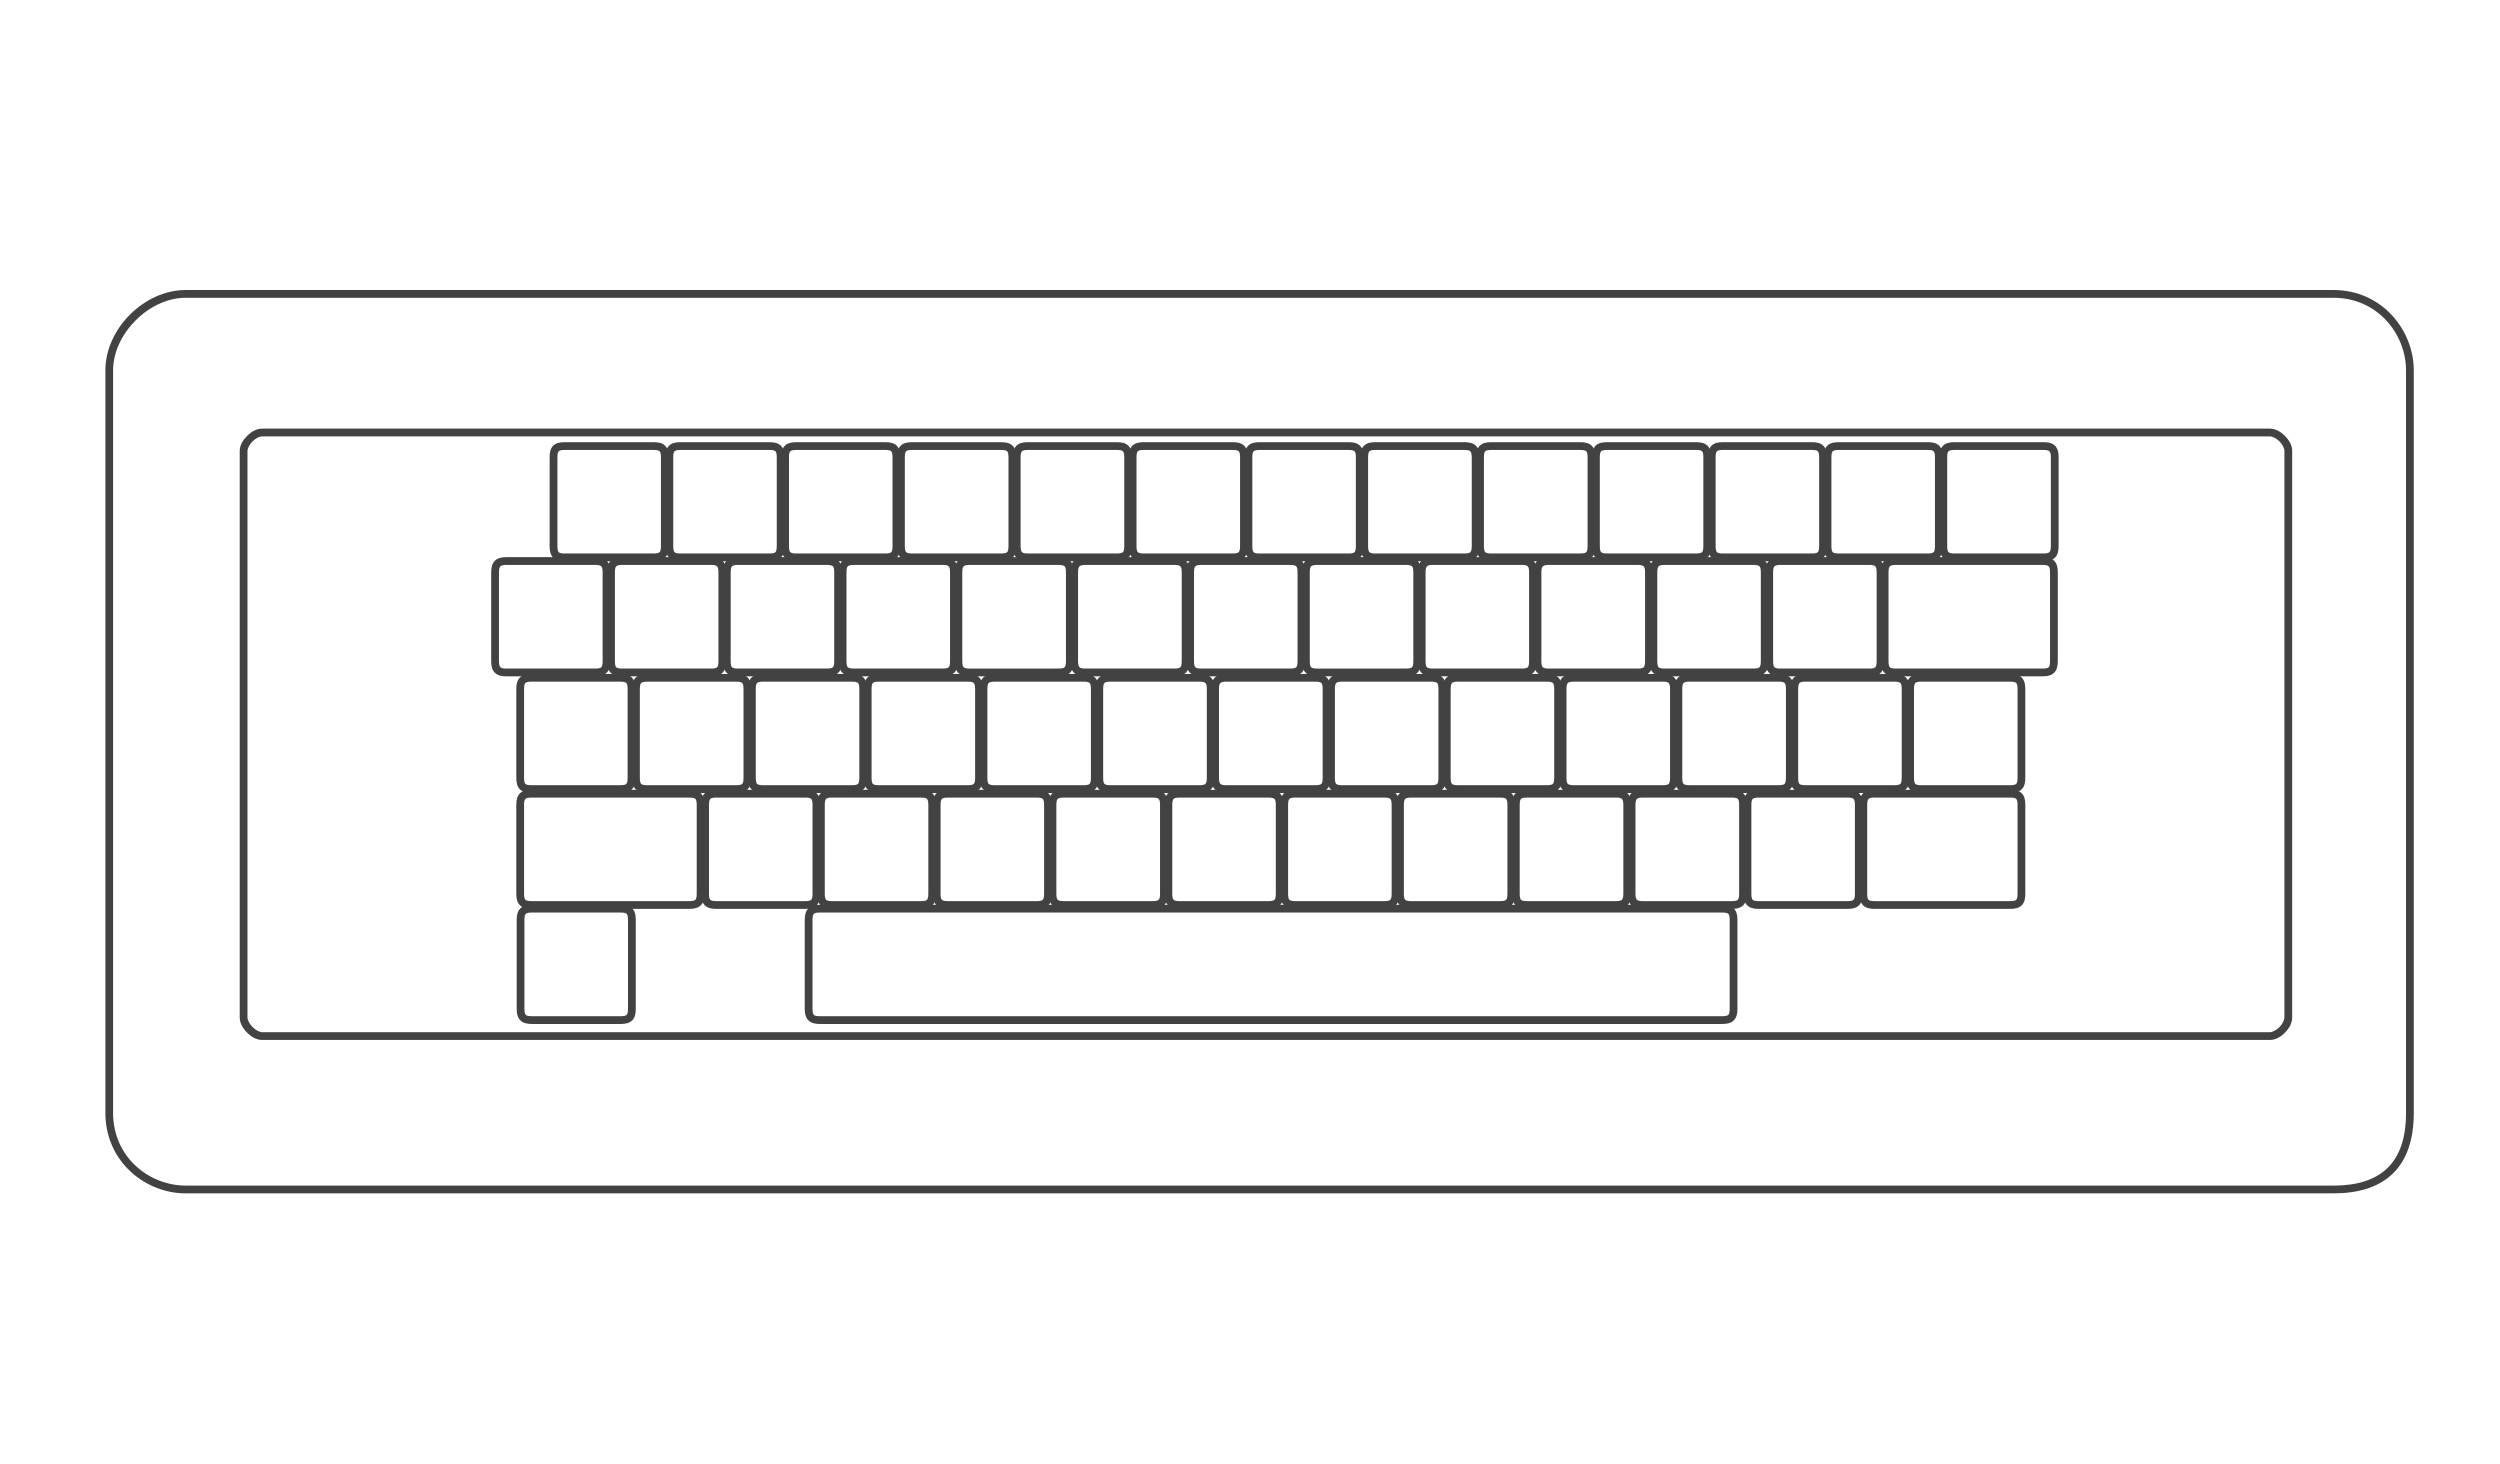 <?xml version="1.0" encoding="utf-8"?>
<!-- Generator: Adobe Illustrator 13.0.0, SVG Export Plug-In . SVG Version: 6.00 Build 14948)  -->
<!DOCTYPE svg>
<svg version="1.2" baseProfile="tiny"
	 id="Layer_3" xmlns:x="http://ns.adobe.com/Extensibility/1.0/" xmlns:i="http://ns.adobe.com/AdobeIllustrator/10.0/" xmlns:graph="http://ns.adobe.com/Graphs/1.0/" xmlns:rdf="http://www.w3.org/1999/02/22-rdf-syntax-ns#" xmlns:dc="http://purl.org/dc/elements/1.1/" xmlns:cc="http://creativecommons.org/ns#"
	 xmlns="http://www.w3.org/2000/svg" xmlns:xlink="http://www.w3.org/1999/xlink" xmlns:a="http://ns.adobe.com/AdobeSVGViewerExtensions/3.0/"
	 x="0px" y="0px" width="598.189px" height="350.26px" viewBox="0 0 598.189 350.26" xml:space="preserve">
<path id="path3" fill="#434242" d="M44.422,69.395c-9.927,0-19.207,9.291-19.207,19.207v177.707
	c0,11.615,9.539,19.236,19.207,19.235h513.928c5.957,0,10.788-1.469,14.13-4.671s5.077-8.073,5.077-14.564V88.601
	c0-9.591-7.604-19.208-19.208-19.208H44.42L44.422,69.395z M44.422,71.251h513.928c10.586,0,17.351,8.739,17.351,17.35v177.707
	c0,6.165-1.599,10.452-4.497,13.229s-7.195,4.149-12.854,4.149H44.422c-8.711-0.01-17.361-6.787-17.361-17.389V88.6
	c0-8.726,8.613-17.35,17.35-17.35L44.422,71.251z"/>
<path id="path5" fill="#434242" d="M62.729,102.556c-1.368,0-2.612,0.754-3.598,1.741c-0.986,0.985-1.77,2.229-1.77,3.598V243.47
	c0,1.368,0.785,2.641,1.77,3.627c0.986,0.985,2.229,1.74,3.598,1.74h480.396c1.368,0,2.611-0.755,3.597-1.74
	c0.986-0.986,1.741-2.259,1.741-3.627V107.895c0-1.369-0.755-2.612-1.741-3.598c-0.985-0.985-2.229-1.741-3.597-1.741H62.729z
	 M62.729,104.413h480.396c0.586,0,1.554,0.451,2.292,1.189c0.737,0.738,1.188,1.705,1.188,2.292V243.47
	c0,0.586-0.451,1.554-1.188,2.292c-0.738,0.738-1.706,1.219-2.292,1.219H62.729c-0.586,0-1.555-0.48-2.292-1.219
	c-0.741-0.742-1.222-1.708-1.222-2.293V107.894c0-0.586,0.481-1.555,1.218-2.292c0.738-0.738,1.706-1.189,2.292-1.189
	L62.729,104.413z"/>
<path id="path7" fill="#434242" d="M135.083,105.806c-1.088,0-2.053,0.167-2.728,0.841c-0.674,0.674-0.841,1.639-0.841,2.727v21.324
	c0,1.088,0.167,2.053,0.841,2.728c0.674,0.675,1.639,0.87,2.728,0.87h21.324c1.088,0,2.053-0.195,2.728-0.87s0.87-1.64,0.87-2.728
	v-21.324c0-1.089-0.196-2.053-0.87-2.727c-0.674-0.675-1.64-0.841-2.728-0.841H135.083z M135.083,107.662h21.324
	c0.867,0,1.258,0.155,1.422,0.319s0.319,0.526,0.319,1.393v21.324c0,0.867-0.154,1.258-0.319,1.422
	c-0.164,0.164-0.556,0.319-1.422,0.319h-21.324c-0.867,0-1.229-0.155-1.393-0.319c-0.158-0.164-0.315-0.555-0.315-1.423v-21.324
	c0-0.867,0.155-1.229,0.319-1.393c0.164-0.164,0.525-0.319,1.393-0.319L135.083,107.662z"/>
<path id="path9" fill="#434242" d="M162.796,105.806c-1.088,0-2.024,0.167-2.698,0.841c-0.674,0.674-0.87,1.638-0.87,2.727v21.324
	c0,1.088,0.196,2.053,0.87,2.728s1.61,0.87,2.698,0.87h21.353c1.088,0,2.024-0.195,2.698-0.87c0.675-0.675,0.871-1.64,0.871-2.728
	v-21.324c0-1.089-0.196-2.053-0.871-2.727c-0.674-0.675-1.61-0.841-2.698-0.841H162.796z M162.796,107.662h21.353
	c0.867,0,1.229,0.155,1.393,0.319c0.165,0.164,0.319,0.526,0.319,1.393v21.324c0,0.867-0.155,1.258-0.319,1.422
	c-0.164,0.164-0.526,0.319-1.393,0.319h-21.353c-0.866,0-1.229-0.155-1.393-0.319c-0.165-0.164-0.319-0.556-0.319-1.422v-21.324
	c0-0.867,0.155-1.229,0.319-1.393S161.929,107.662,162.796,107.662z"/>
<path id="path11" fill="#434242" d="M190.527,105.806c-1.088,0-2.053,0.167-2.727,0.841c-0.675,0.674-0.871,1.638-0.871,2.727
	v21.324c0,1.088,0.196,2.053,0.871,2.728c0.674,0.675,1.639,0.87,2.727,0.87h21.324c1.089,0,2.053-0.195,2.728-0.87
	c0.674-0.675,0.841-1.64,0.841-2.728v-21.324c0-1.088-0.167-2.053-0.841-2.727c-0.674-0.675-1.639-0.841-2.728-0.841H190.527z
	 M190.527,107.662h21.324c0.868,0,1.229,0.155,1.393,0.319c0.164,0.164,0.319,0.526,0.319,1.393v21.324
	c0,0.867-0.155,1.258-0.319,1.422c-0.165,0.164-0.526,0.319-1.393,0.319h-21.324c-0.866,0-1.257-0.155-1.422-0.319
	c-0.164-0.164-0.319-0.556-0.319-1.422v-21.324c0-0.867,0.155-1.229,0.319-1.393C189.27,107.817,189.661,107.662,190.527,107.662z"
	/>
<path id="path13" fill="#434242" d="M218.241,105.806c-1.088,0-2.053,0.167-2.728,0.841c-0.674,0.674-0.87,1.638-0.87,2.727v21.324
	c0,1.088,0.196,2.053,0.87,2.728s1.639,0.87,2.728,0.87h21.324c1.088,0,2.053-0.195,2.727-0.87s0.871-1.64,0.871-2.728v-21.324
	c0-1.089-0.196-2.053-0.871-2.727c-0.674-0.675-1.639-0.841-2.727-0.841H218.241z M218.241,107.662h21.324
	c0.866,0,1.257,0.155,1.422,0.319c0.164,0.164,0.319,0.526,0.319,1.393v21.324c0,0.867-0.155,1.258-0.319,1.422
	c-0.165,0.164-0.556,0.319-1.422,0.319h-21.324c-0.867,0-1.258-0.155-1.422-0.319c-0.165-0.164-0.319-0.556-0.319-1.422v-21.324
	c0-0.867,0.155-1.229,0.319-1.393S217.374,107.662,218.241,107.662z"/>
<path id="path15" fill="#434242" d="M245.944,105.806c-1.088,0-2.053,0.167-2.728,0.841c-0.674,0.674-0.87,1.639-0.87,2.727v21.324
	c0,1.088,0.196,2.053,0.87,2.728s1.639,0.87,2.728,0.87h21.324c1.088,0,2.053-0.195,2.728-0.87c0.674-0.675,0.87-1.64,0.87-2.728
	v-21.324c0-1.088-0.196-2.053-0.87-2.727c-0.675-0.675-1.64-0.841-2.728-0.841H245.944z M245.944,107.662h21.324
	c0.867,0,1.258,0.155,1.422,0.319c0.164,0.164,0.319,0.526,0.319,1.393v21.324c0,0.867-0.155,1.258-0.319,1.422
	s-0.555,0.319-1.422,0.319h-21.324c-0.867,0-1.229-0.155-1.393-0.319s-0.348-0.555-0.348-1.422v-21.324
	c0-0.867,0.184-1.229,0.348-1.393C244.715,107.817,245.077,107.662,245.944,107.662z"/>
<path id="path17" fill="#434242" d="M273.647,105.806c-1.088,0-2.023,0.167-2.698,0.841c-0.674,0.674-0.87,1.638-0.87,2.727v21.324
	c0,1.088,0.196,2.053,0.87,2.728c0.675,0.675,1.61,0.87,2.698,0.87h21.354c1.088,0,2.024-0.195,2.698-0.87s0.871-1.64,0.871-2.728
	v-21.324c0-1.089-0.196-2.053-0.871-2.727c-0.674-0.675-1.61-0.841-2.698-0.841H273.647z M273.647,107.662h21.354
	c0.867,0,1.228,0.155,1.393,0.319c0.164,0.164,0.319,0.526,0.319,1.393v21.324c0,0.867-0.155,1.258-0.319,1.422
	c-0.165,0.164-0.526,0.319-1.393,0.319h-21.354c-0.866,0-1.229-0.155-1.393-0.319c-0.158-0.164-0.315-0.556-0.315-1.423v-21.324
	c0-0.867,0.155-1.229,0.319-1.393s0.526-0.319,1.393-0.319L273.647,107.662z"/>
<path id="path19" fill="#434242" d="M301.36,105.806c-1.088,0-2.023,0.167-2.698,0.841c-0.674,0.674-0.87,1.639-0.87,2.727v21.324
	c0,1.088,0.196,2.053,0.87,2.728c0.675,0.675,1.61,0.87,2.698,0.87h21.354c1.088,0,2.023-0.195,2.698-0.87
	c0.674-0.675,0.87-1.64,0.87-2.728v-21.324c0-1.089-0.195-2.053-0.87-2.727c-0.675-0.675-1.61-0.841-2.698-0.841H301.36z
	 M301.36,107.662h21.354c0.867,0,1.229,0.155,1.393,0.319s0.319,0.526,0.319,1.393v21.324c0,0.867-0.155,1.258-0.319,1.422
	s-0.526,0.319-1.393,0.319H301.36c-0.866,0-1.229-0.155-1.393-0.319s-0.319-0.555-0.319-1.422v-21.324
	c0-0.867,0.155-1.229,0.319-1.393S300.494,107.662,301.36,107.662z"/>
<path id="path21" fill="#434242" d="M329.093,105.806c-1.088,0-2.053,0.167-2.728,0.841c-0.675,0.674-0.87,1.638-0.87,2.727v21.324
	c0,1.088,0.195,2.053,0.87,2.728c0.674,0.675,1.64,0.87,2.728,0.87h21.324c1.088,0,2.053-0.195,2.727-0.87
	c0.675-0.675,0.871-1.64,0.871-2.728v-21.324c0-1.089-0.196-2.053-0.871-2.727c-0.674-0.675-1.639-0.841-2.727-0.841H329.093z
	 M329.093,107.662h21.324c0.866,0,1.229,0.155,1.393,0.319s0.348,0.526,0.348,1.393v21.324c0,0.867-0.184,1.258-0.348,1.422
	s-0.527,0.319-1.393,0.319h-21.324c-0.867,0-1.258-0.155-1.422-0.319s-0.319-0.556-0.319-1.422v-21.324
	c0-0.867,0.155-1.229,0.319-1.393S328.226,107.662,329.093,107.662z"/>
<path id="path23" fill="#434242" d="M356.805,105.806c-1.088,0-2.052,0.167-2.727,0.841c-0.675,0.674-0.87,1.638-0.87,2.727v21.324
	c0,1.088,0.195,2.053,0.87,2.728s1.639,0.87,2.727,0.87h21.325c1.088,0,2.053-0.195,2.727-0.87c0.668-0.674,0.863-1.639,0.863-2.727
	v-21.325c0-1.088-0.195-2.053-0.87-2.727c-0.674-0.674-1.64-0.841-2.728-0.841h-21.324H356.805z M356.805,107.662h21.325
	c0.866,0,1.257,0.155,1.421,0.319c0.165,0.164,0.319,0.526,0.319,1.393v21.324c0,0.867-0.154,1.258-0.319,1.422
	c-0.164,0.164-0.555,0.319-1.421,0.319h-21.325c-0.866,0-1.257-0.155-1.421-0.319s-0.319-0.556-0.319-1.422v-21.324
	c0-0.867,0.155-1.229,0.319-1.393S355.938,107.662,356.805,107.662z"/>
<path id="path25" fill="#434242" d="M384.509,105.806c-1.088,0-2.053,0.167-2.728,0.841c-0.675,0.674-0.841,1.638-0.841,2.727
	v21.324c0,1.088,0.166,2.053,0.841,2.728s1.64,0.87,2.728,0.87h21.324c1.088,0,2.053-0.195,2.728-0.87s0.87-1.64,0.87-2.728v-21.324
	c0-1.089-0.195-2.053-0.87-2.727c-0.675-0.675-1.64-0.841-2.728-0.841H384.509z M384.509,107.662h21.324
	c0.867,0,1.258,0.155,1.422,0.319s0.319,0.526,0.319,1.393v21.324c0,0.867-0.155,1.258-0.319,1.422s-0.555,0.319-1.422,0.319
	h-21.324c-0.867,0-1.229-0.155-1.393-0.319s-0.319-0.556-0.319-1.422v-21.324c0-0.867,0.155-1.229,0.319-1.393
	S383.642,107.662,384.509,107.662z"/>
<path id="path27" fill="#434242" d="M412.212,105.806c-1.087,0-2.023,0.167-2.697,0.841c-0.669,0.673-0.863,1.638-0.863,2.726
	v21.325c0,1.088,0.195,2.053,0.87,2.727c0.675,0.675,1.61,0.87,2.698,0.87h21.354c1.087,0,2.023-0.195,2.698-0.87
	c0.674-0.674,0.87-1.639,0.87-2.727v-21.325c0-1.088-0.196-2.053-0.87-2.727c-0.675-0.674-1.611-0.841-2.698-0.841H412.22
	L412.212,105.806z M412.212,107.662h21.354c0.866,0,1.229,0.155,1.393,0.319s0.319,0.526,0.319,1.393v21.324
	c0,0.867-0.155,1.258-0.319,1.422s-0.526,0.319-1.393,0.319h-21.354c-0.865,0-1.227-0.155-1.393-0.319
	c-0.157-0.165-0.315-0.556-0.315-1.423v-21.324c0-0.867,0.155-1.229,0.319-1.393s0.527-0.319,1.393-0.319L412.212,107.662z"/>
<path id="path29" fill="#434242" d="M439.953,105.806c-1.088,0-2.053,0.167-2.728,0.841c-0.674,0.674-0.87,1.638-0.87,2.727v21.324
	c0,1.088,0.196,2.053,0.87,2.728c0.675,0.675,1.64,0.87,2.728,0.87h21.324c1.089,0,2.053-0.195,2.728-0.87s0.842-1.64,0.842-2.728
	v-21.324c0-1.089-0.167-2.053-0.842-2.727c-0.675-0.675-1.639-0.841-2.728-0.841H439.953z M439.953,107.662h21.324
	c0.867,0,1.229,0.155,1.393,0.319c0.165,0.164,0.319,0.526,0.319,1.393v21.324c0,0.867-0.154,1.258-0.319,1.422
	c-0.164,0.164-0.525,0.319-1.393,0.319h-21.324c-0.866,0-1.258-0.155-1.422-0.319s-0.318-0.556-0.318-1.422v-21.324
	c0-0.867,0.154-1.229,0.318-1.393S439.087,107.662,439.953,107.662z"/>
<path id="path31" fill="#434242" d="M121.129,133.31c-1.088,0-2.053,0.196-2.727,0.87s-0.871,1.64-0.871,2.728v21.324
	c0,1.088,0.196,2.053,0.871,2.728c0.674,0.674,1.639,0.87,2.727,0.87h21.325c1.088,0,2.053-0.196,2.727-0.87
	c0.675-0.675,0.871-1.64,0.871-2.728v-21.324c0-1.088-0.196-2.054-0.871-2.728c-0.674-0.674-1.639-0.87-2.727-0.87H121.129
	L121.129,133.31z M121.129,135.167h21.325c0.866,0,1.257,0.184,1.421,0.348s0.319,0.526,0.319,1.393v21.324
	c0,0.867-0.155,1.258-0.319,1.422s-0.555,0.319-1.421,0.319h-21.325c-0.867,0-1.229-0.155-1.393-0.319s-0.348-0.555-0.348-1.422
	v-21.324c0-0.866,0.184-1.229,0.348-1.393C119.9,135.351,120.263,135.167,121.129,135.167z"/>
<path id="path33" fill="#434242" d="M148.842,133.31c-1.088,0-2.053,0.196-2.727,0.87s-0.841,1.64-0.841,2.728v21.324
	c0,1.088,0.167,2.053,0.841,2.728c0.674,0.674,1.64,0.87,2.727,0.87h21.325c1.088,0,2.053-0.196,2.727-0.87
	c0.668-0.676,0.863-1.64,0.863-2.729v-21.324c0-1.088-0.196-2.053-0.87-2.728c-0.674-0.673-1.639-0.87-2.728-0.87h-21.324
	L148.842,133.31z M148.842,135.167h21.325c0.867,0,1.257,0.184,1.421,0.348c0.165,0.164,0.319,0.526,0.319,1.393v21.324
	c0,0.867-0.155,1.258-0.319,1.422c-0.164,0.164-0.555,0.319-1.421,0.319h-21.325c-0.866,0-1.229-0.155-1.393-0.319
	s-0.319-0.555-0.319-1.422v-21.324c0-0.866,0.155-1.229,0.319-1.393C147.614,135.351,147.976,135.167,148.842,135.167z"/>
<path id="path35" fill="#434242" d="M176.545,133.31c-1.088,0-2.023,0.196-2.698,0.87c-0.674,0.675-0.87,1.64-0.87,2.728v21.324
	c0,1.088,0.196,2.053,0.87,2.728c0.675,0.675,1.61,0.87,2.698,0.87h21.354c1.088,0,2.023-0.196,2.698-0.87
	c0.674-0.675,0.87-1.64,0.87-2.728v-21.324c0-1.088-0.196-2.054-0.87-2.728c-0.674-0.674-1.61-0.87-2.698-0.87H176.545z
	 M176.545,135.167h21.354c0.866,0,1.229,0.184,1.393,0.348s0.319,0.526,0.319,1.393v21.324c0,0.867-0.155,1.258-0.319,1.422
	s-0.526,0.319-1.393,0.319h-21.354c-0.867,0-1.229-0.155-1.393-0.319c-0.164-0.164-0.319-0.555-0.319-1.422v-21.324
	c0-0.866,0.155-1.229,0.319-1.393S175.679,135.167,176.545,135.167z"/>
<path id="path37" fill="#434242" d="M204.286,133.31c-1.088,0-2.053,0.196-2.727,0.87c-0.678,0.674-0.873,1.639-0.873,2.727v21.324
	c0,1.089,0.196,2.054,0.87,2.728c0.675,0.675,1.64,0.87,2.728,0.87h21.324c1.088,0,2.053-0.195,2.728-0.87
	c0.674-0.674,0.841-1.639,0.841-2.728v-21.324c0-1.088-0.167-2.053-0.841-2.728c-0.674-0.673-1.639-0.87-2.728-0.87h-21.324
	L204.286,133.31z M204.286,135.167h21.325c0.867,0,1.229,0.184,1.393,0.348c0.165,0.164,0.319,0.526,0.319,1.393v21.324
	c0,0.867-0.154,1.258-0.319,1.422c-0.164,0.164-0.526,0.319-1.393,0.319h-21.325c-0.866,0-1.257-0.155-1.421-0.319
	c-0.167-0.164-0.325-0.556-0.325-1.422v-21.324c0-0.866,0.155-1.229,0.319-1.393c0.164-0.164,0.555-0.348,1.421-0.348H204.286z"/>
<path id="path39" fill="#434242" d="M231.99,133.31c-1.088,0-2.052,0.196-2.727,0.87c-0.674,0.675-0.87,1.64-0.87,2.728v21.324
	c0,1.088,0.196,2.053,0.87,2.728c0.675,0.675,1.639,0.87,2.727,0.87h21.325c1.088,0,2.053-0.195,2.727-0.87
	c0.675-0.675,0.871-1.64,0.871-2.728v-21.324c0-1.088-0.196-2.053-0.871-2.728c-0.674-0.674-1.639-0.87-2.727-0.87H231.99z
	 M231.99,135.167h21.325c0.867,0,1.257,0.184,1.421,0.348c0.165,0.164,0.319,0.526,0.319,1.393v21.324
	c0,0.867-0.155,1.258-0.319,1.422c-0.164,0.164-0.554,0.319-1.421,0.319H231.99c-0.867,0-1.257-0.155-1.421-0.319
	c-0.164-0.164-0.319-0.555-0.319-1.422v-21.324c0-0.866,0.155-1.229,0.319-1.393S231.123,135.167,231.99,135.167z"/>
<path id="path41" fill="#434242" d="M259.693,133.31c-1.088,0-2.052,0.196-2.727,0.87c-0.674,0.674-0.87,1.64-0.87,2.728v21.324
	c0,1.088,0.196,2.053,0.87,2.728c0.675,0.674,1.64,0.87,2.727,0.87h21.325c1.088,0,2.053-0.196,2.727-0.87
	c0.675-0.675,0.87-1.64,0.87-2.728v-21.324c0-1.088-0.195-2.054-0.87-2.728c-0.674-0.674-1.639-0.87-2.727-0.87H259.693z
	 M259.693,135.167h21.325c0.866,0,1.257,0.184,1.421,0.348c0.165,0.164,0.319,0.526,0.319,1.393v21.324
	c0,0.867-0.155,1.258-0.319,1.422s-0.555,0.319-1.421,0.319h-21.325c-0.866,0-1.229-0.155-1.393-0.319s-0.348-0.555-0.348-1.422
	v-21.324c0-0.866,0.184-1.229,0.348-1.393C258.465,135.351,258.827,135.167,259.693,135.167z"/>
<path id="path43" fill="#434242" d="M287.407,133.31c-1.089,0-2.024,0.196-2.698,0.87c-0.675,0.675-0.871,1.64-0.871,2.728v21.324
	c0,1.088,0.196,2.053,0.871,2.728c0.674,0.674,1.609,0.87,2.698,0.87h21.353c1.088,0,2.023-0.196,2.698-0.87
	c0.675-0.675,0.87-1.64,0.87-2.728v-21.324c0-1.088-0.195-2.054-0.87-2.728s-1.61-0.87-2.698-0.87H287.407z M287.407,135.167h21.353
	c0.867,0,1.229,0.184,1.393,0.348c0.165,0.164,0.319,0.526,0.319,1.393v21.324c0,0.867-0.155,1.258-0.319,1.422
	s-0.525,0.319-1.393,0.319h-21.353c-0.867,0-1.229-0.155-1.393-0.319c-0.165-0.164-0.319-0.555-0.319-1.422v-21.324
	c0-0.866,0.154-1.229,0.319-1.393C286.179,135.351,286.54,135.167,287.407,135.167z"/>
<path id="path45" fill="#434242" d="M315.11,133.31c-1.088,0-2.024,0.196-2.698,0.87s-0.871,1.64-0.871,2.728v21.324
	c0,1.088,0.197,2.053,0.871,2.728c0.674,0.674,1.61,0.87,2.698,0.87h21.354c1.088,0,2.023-0.196,2.697-0.87
	c0.675-0.675,0.871-1.64,0.871-2.728v-21.324c0-1.088-0.196-2.054-0.871-2.728c-0.674-0.674-1.609-0.87-2.697-0.87H315.11z
	 M315.11,135.167h21.354c0.866,0,1.229,0.184,1.393,0.348c0.165,0.164,0.318,0.526,0.318,1.393v21.324
	c0,0.867-0.154,1.258-0.318,1.422s-0.526,0.319-1.393,0.319H315.11c-0.866,0-1.229-0.155-1.393-0.319s-0.319-0.555-0.319-1.422
	v-21.324c0-0.866,0.155-1.229,0.319-1.393C313.883,135.351,314.244,135.167,315.11,135.167z"/>
<path id="path47" fill="#434242" d="M342.842,133.31c-1.088,0-2.053,0.196-2.728,0.87c-0.674,0.674-0.87,1.64-0.87,2.728v21.324
	c0,1.088,0.196,2.053,0.87,2.728c0.675,0.674,1.64,0.87,2.728,0.87h21.324c1.088,0,2.053-0.196,2.728-0.87
	c0.675-0.675,0.841-1.64,0.841-2.728v-21.324c0-1.088-0.166-2.054-0.841-2.728c-0.674-0.674-1.64-0.87-2.728-0.87H342.842z
	 M342.842,135.167h21.324c0.867,0,1.229,0.184,1.393,0.348s0.319,0.526,0.319,1.393v21.324c0,0.867-0.155,1.258-0.319,1.422
	s-0.525,0.319-1.393,0.319h-21.324c-0.866,0-1.258-0.155-1.422-0.319c-0.157-0.164-0.315-0.556-0.315-1.422v-21.324
	c0-0.866,0.155-1.229,0.319-1.393s0.556-0.348,1.422-0.348H342.842z"/>
<path id="path49" fill="#434242" d="M370.555,133.31c-1.088,0-2.053,0.196-2.728,0.87c-0.674,0.674-0.87,1.64-0.87,2.728v21.324
	c0,1.088,0.196,2.053,0.87,2.728c0.675,0.674,1.641,0.87,2.728,0.87h21.325c1.087,0,2.053-0.196,2.728-0.87
	c0.673-0.675,0.87-1.64,0.87-2.728v-21.324c0-1.088-0.197-2.054-0.87-2.728c-0.675-0.674-1.64-0.87-2.728-0.87H370.555z
	 M370.555,135.167h21.325c0.866,0,1.257,0.184,1.421,0.348c0.165,0.164,0.319,0.526,0.319,1.393v21.324
	c0,0.867-0.155,1.258-0.319,1.422s-0.555,0.319-1.421,0.319h-21.325c-0.866,0-1.229-0.155-1.393-0.319s-0.349-0.555-0.349-1.422
	v-21.324c0-0.866,0.185-1.229,0.349-1.393C369.327,135.351,369.688,135.167,370.555,135.167z"/>
<path id="path51" fill="#434242" d="M398.258,133.31c-1.088,0-2.053,0.196-2.727,0.87s-0.842,1.64-0.842,2.728v21.324
	c0,1.088,0.168,2.053,0.842,2.728c0.674,0.674,1.64,0.87,2.727,0.87h21.325c1.088,0,2.053-0.196,2.728-0.87
	c0.674-0.675,0.87-1.64,0.87-2.728v-21.324c0-1.088-0.196-2.054-0.87-2.728c-0.675-0.674-1.639-0.87-2.728-0.87H398.258z
	 M398.258,135.167h21.325c0.866,0,1.257,0.184,1.422,0.348c0.164,0.164,0.319,0.526,0.319,1.393v21.324
	c0,0.867-0.156,1.258-0.319,1.422c-0.165,0.164-0.556,0.319-1.422,0.319h-21.325c-0.865,0-1.229-0.155-1.393-0.319
	s-0.319-0.555-0.319-1.422v-21.324c0-0.866,0.155-1.229,0.319-1.393C397.03,135.351,397.393,135.167,398.258,135.167z"/>
<path id="path53" fill="#434242" d="M425.972,133.31c-1.088,0-2.024,0.196-2.698,0.87c-0.675,0.674-0.87,1.64-0.87,2.728v21.324
	c0,1.088,0.195,2.053,0.87,2.728c0.675,0.674,1.61,0.87,2.698,0.87h21.354c1.087,0,2.023-0.196,2.697-0.87
	c0.675-0.675,0.87-1.64,0.87-2.728v-21.324c0-1.088-0.195-2.054-0.87-2.728c-0.674-0.674-1.61-0.87-2.697-0.87H425.972z
	 M425.972,135.167h21.354c0.866,0,1.228,0.184,1.393,0.348c0.164,0.164,0.319,0.526,0.319,1.393v21.324
	c0,0.867-0.155,1.258-0.319,1.422c-0.165,0.164-0.526,0.319-1.393,0.319h-21.354c-0.867,0-1.229-0.155-1.393-0.319
	s-0.319-0.555-0.319-1.422v-21.324c0-0.866,0.154-1.229,0.319-1.393C424.743,135.351,425.104,135.167,425.972,135.167z"/>
<path id="path55" fill="#434242" d="M453.619,133.31c-1.087,0-2.053,0.196-2.728,0.87c-0.674,0.674-0.87,1.64-0.87,2.728v21.324
	c0,1.089,0.196,2.053,0.87,2.728c0.675,0.674,1.641,0.87,2.728,0.87h35.192c1.088,0,2.023-0.196,2.698-0.87
	c0.675-0.675,0.87-1.64,0.87-2.728v-21.324c0-1.088-0.196-2.054-0.87-2.728c-0.675-0.674-1.61-0.87-2.698-0.87H453.619z
	 M453.619,135.167h35.192c0.866,0,1.228,0.184,1.393,0.348c0.164,0.164,0.319,0.526,0.319,1.393v21.324
	c0,0.867-0.155,1.258-0.319,1.422s-0.526,0.319-1.393,0.319h-35.192c-0.866,0-1.257-0.155-1.422-0.319
	c-0.164-0.164-0.319-0.555-0.319-1.422v-21.324c0-0.866,0.155-1.229,0.319-1.393C452.362,135.35,452.753,135.167,453.619,135.167z"
	/>
<path id="path57" fill="#434242" d="M467.657,105.806c-1.088,0-2.053,0.167-2.728,0.841c-0.675,0.674-0.87,1.638-0.87,2.727v21.324
	c0,1.088,0.195,2.053,0.87,2.728s1.64,0.87,2.728,0.87h21.324c1.088,0,2.053-0.195,2.728-0.87c0.674-0.675,0.87-1.64,0.87-2.728
	v-21.324c0-1.089-0.196-2.053-0.87-2.727c-0.675-0.675-1.64-0.841-2.728-0.841H467.657z M467.657,107.662h21.324
	c0.867,0,1.229,0.155,1.393,0.319s0.348,0.526,0.348,1.393v21.324c0,0.867-0.184,1.258-0.348,1.422s-0.525,0.319-1.393,0.319
	h-21.324c-0.866,0-1.258-0.155-1.422-0.319s-0.319-0.556-0.319-1.422v-21.324c0-0.867,0.155-1.229,0.319-1.393
	S466.79,107.662,467.657,107.662z"/>
<path id="path59" fill="#434242" d="M127.136,161.249c-1.088,0-2.053,0.196-2.728,0.87c-0.674,0.675-0.87,1.61-0.87,2.698v21.354
	c0,1.088,0.196,2.023,0.87,2.698c0.675,0.674,1.64,0.87,2.728,0.87h21.325c1.088,0,2.053-0.196,2.727-0.87
	c0.674-0.675,0.841-1.611,0.841-2.698v-21.354c0-1.088-0.167-2.024-0.841-2.698s-1.639-0.87-2.727-0.87H127.136z M127.136,163.106
	h21.325c0.866,0,1.228,0.154,1.392,0.318c0.165,0.164,0.319,0.526,0.319,1.393v21.354c0,0.866-0.155,1.229-0.319,1.393
	c-0.164,0.164-0.525,0.319-1.392,0.319h-21.325c-0.866,0-1.257-0.155-1.422-0.319c-0.164-0.165-0.319-0.526-0.319-1.393v-21.354
	c0-0.866,0.155-1.229,0.319-1.393C125.878,163.261,126.27,163.106,127.136,163.106z"/>
<path id="path61" fill="#434242" d="M154.839,161.249c-1.088,0-2.053,0.196-2.727,0.87c-0.674,0.675-0.871,1.61-0.871,2.698v21.354
	c0,1.088,0.196,2.023,0.871,2.698c0.674,0.674,1.639,0.87,2.727,0.87h21.325c1.088,0,2.053-0.196,2.727-0.87
	c0.674-0.675,0.87-1.61,0.87-2.698v-21.354c0-1.088-0.196-2.024-0.87-2.698s-1.639-0.87-2.727-0.87H154.839z M154.839,163.106
	h21.325c0.866,0,1.257,0.154,1.421,0.318c0.165,0.164,0.319,0.526,0.319,1.393v21.354c0,0.866-0.154,1.228-0.319,1.393
	c-0.164,0.164-0.555,0.319-1.421,0.319h-21.325c-0.866,0-1.257-0.155-1.422-0.319c-0.164-0.165-0.319-0.526-0.319-1.393v-21.354
	c0-0.866,0.155-1.229,0.319-1.393C153.582,163.261,153.973,163.106,154.839,163.106z"/>
<path id="path63" fill="#434242" d="M182.552,161.249c-1.088,0-2.053,0.196-2.727,0.87c-0.674,0.675-0.841,1.61-0.841,2.698v21.354
	c0,1.088,0.167,2.023,0.841,2.698c0.674,0.674,1.639,0.87,2.727,0.87h21.325c1.088,0,2.053-0.196,2.727-0.87
	c0.674-0.675,0.871-1.61,0.871-2.698v-21.354c0-1.088-0.196-2.024-0.871-2.698c-0.674-0.674-1.639-0.87-2.727-0.87H182.552z
	 M182.552,163.106h21.325c0.866,0,1.257,0.154,1.421,0.318c0.165,0.164,0.319,0.526,0.319,1.393v21.354
	c0,0.866-0.155,1.228-0.319,1.393c-0.165,0.164-0.555,0.319-1.421,0.319h-21.325c-0.866,0-1.229-0.155-1.393-0.319
	c-0.165-0.165-0.319-0.526-0.319-1.393v-21.354c0-0.866,0.154-1.229,0.319-1.393C181.324,163.261,181.686,163.106,182.552,163.106z"
	/>
<path id="path65" fill="#434242" d="M210.256,161.249c-1.088,0-2.024,0.196-2.698,0.87c-0.674,0.675-0.871,1.61-0.871,2.698v21.354
	c0,1.088,0.196,2.023,0.871,2.698c0.674,0.674,1.61,0.87,2.698,0.87h21.354c1.088,0,2.024-0.196,2.698-0.87
	c0.675-0.675,0.871-1.61,0.871-2.698v-21.354c0-1.088-0.196-2.024-0.871-2.698c-0.674-0.674-1.61-0.87-2.698-0.87H210.256z
	 M210.256,163.106h21.354c0.867,0,1.229,0.154,1.393,0.318c0.165,0.164,0.319,0.526,0.319,1.393v21.354
	c0,0.866-0.155,1.228-0.319,1.393c-0.164,0.164-0.526,0.319-1.393,0.319h-21.354c-0.866,0-1.229-0.155-1.393-0.319
	c-0.165-0.165-0.319-0.526-0.319-1.393v-21.354c0-0.866,0.154-1.229,0.319-1.393C209.027,163.261,209.39,163.106,210.256,163.106z"
	/>
<path id="path67" fill="#434242" d="M237.997,161.249c-1.088,0-2.053,0.196-2.728,0.87c-0.674,0.675-0.87,1.61-0.87,2.698v21.354
	c0,1.088,0.196,2.023,0.87,2.698c0.674,0.674,1.64,0.87,2.728,0.87h21.324c1.088,0,2.024-0.196,2.698-0.87
	c0.674-0.675,0.871-1.61,0.871-2.698v-21.354c0-1.088-0.196-2.024-0.871-2.698c-0.674-0.674-1.61-0.87-2.698-0.87H237.997z
	 M237.997,163.106h21.324c0.866,0,1.228,0.154,1.393,0.318s0.319,0.526,0.319,1.393v21.354c0,0.866-0.155,1.228-0.319,1.393
	c-0.165,0.164-0.526,0.319-1.393,0.319h-21.324c-0.866,0-1.258-0.155-1.422-0.319c-0.165-0.165-0.319-0.526-0.319-1.393v-21.354
	c0-0.866,0.154-1.229,0.319-1.393C236.739,163.261,237.131,163.106,237.997,163.106z"/>
<path id="path69" fill="#434242" d="M265.701,161.249c-1.088,0-2.053,0.196-2.727,0.87c-0.675,0.675-0.871,1.61-0.871,2.698v21.354
	c0,1.088,0.196,2.023,0.871,2.698c0.674,0.674,1.639,0.87,2.727,0.87h21.325c1.088,0,2.053-0.196,2.727-0.87
	c0.675-0.675,0.871-1.61,0.871-2.698v-21.354c0-1.088-0.196-2.024-0.871-2.698c-0.674-0.674-1.639-0.87-2.727-0.87H265.701z
	 M265.701,163.106h21.325c0.866,0,1.228,0.154,1.393,0.318c0.164,0.164,0.348,0.526,0.348,1.393v21.354
	c0,0.866-0.184,1.228-0.348,1.393c-0.164,0.164-0.526,0.319-1.393,0.319h-21.325c-0.866,0-1.257-0.155-1.422-0.319
	c-0.165-0.165-0.319-0.526-0.319-1.393v-21.354c0-0.866,0.154-1.229,0.319-1.393S264.834,163.106,265.701,163.106z"/>
<path id="path71" fill="#434242" d="M293.413,161.249c-1.088,0-2.053,0.196-2.727,0.87c-0.675,0.675-0.871,1.61-0.871,2.698v21.354
	c0,1.088,0.196,2.023,0.871,2.698c0.674,0.674,1.639,0.87,2.727,0.87h21.325c1.088,0,2.053-0.196,2.728-0.87
	c0.673-0.675,0.87-1.61,0.87-2.698v-21.354c0-1.088-0.197-2.024-0.87-2.698c-0.675-0.674-1.64-0.87-2.728-0.87H293.413z
	 M293.413,163.106h21.325c0.866,0,1.258,0.154,1.422,0.318s0.319,0.526,0.319,1.393v21.354c0,0.866-0.155,1.228-0.319,1.393
	c-0.165,0.164-0.556,0.319-1.422,0.319h-21.325c-0.866,0-1.228-0.155-1.393-0.319c-0.163-0.165-0.349-0.526-0.349-1.393v-21.354
	c0-0.866,0.186-1.229,0.349-1.393C292.186,163.261,292.547,163.106,293.413,163.106z"/>
<path id="path73" fill="#434242" d="M321.117,161.249c-1.088,0-2.024,0.196-2.698,0.87c-0.674,0.675-0.87,1.61-0.87,2.698v21.354
	c0,1.088,0.196,2.023,0.87,2.698c0.674,0.674,1.61,0.87,2.698,0.87h21.354c1.088,0,2.024-0.196,2.697-0.87
	c0.675-0.675,0.87-1.61,0.87-2.698v-21.354c0-1.088-0.195-2.024-0.87-2.698c-0.673-0.674-1.61-0.87-2.697-0.87H321.117z
	 M321.117,163.106h21.354c0.866,0,1.228,0.154,1.393,0.318c0.164,0.164,0.319,0.526,0.319,1.393v21.354
	c0,0.866-0.155,1.228-0.319,1.393c-0.165,0.164-0.526,0.319-1.393,0.319h-21.354c-0.866,0-1.229-0.155-1.393-0.319
	c-0.165-0.165-0.319-0.526-0.319-1.393v-21.354c0-0.866,0.154-1.229,0.319-1.393C319.889,163.261,320.251,163.106,321.117,163.106z"
	/>
<path id="path75" fill="#434242" d="M348.821,161.249c-1.088,0-2.024,0.196-2.698,0.87c-0.675,0.675-0.87,1.61-0.87,2.698v21.354
	c0,1.088,0.195,2.023,0.87,2.698c0.674,0.674,1.61,0.87,2.698,0.87h21.354c1.088,0,2.023-0.196,2.698-0.87
	c0.673-0.675,0.87-1.61,0.87-2.698v-21.354c0-1.088-0.197-2.024-0.87-2.698c-0.675-0.674-1.611-0.87-2.698-0.87H348.821z
	 M348.821,163.106h21.354c0.865,0,1.228,0.154,1.393,0.318c0.164,0.164,0.319,0.526,0.319,1.393v21.354
	c0,0.866-0.155,1.228-0.319,1.393c-0.165,0.164-0.527,0.319-1.393,0.319h-21.354c-0.867,0-1.229-0.155-1.393-0.319
	c-0.165-0.165-0.319-0.526-0.319-1.393v-21.354c0-0.866,0.154-1.229,0.319-1.393C347.593,163.261,347.954,163.106,348.821,163.106z"
	/>
<path id="path77" fill="#434242" d="M376.562,161.249c-1.088,0-2.053,0.196-2.727,0.87c-0.675,0.675-0.871,1.61-0.871,2.698v21.354
	c0,1.088,0.196,2.023,0.871,2.698c0.674,0.674,1.639,0.87,2.727,0.87h21.325c1.088,0,2.053-0.196,2.727-0.87
	c0.674-0.675,0.842-1.61,0.842-2.698v-21.354c0-1.088-0.168-2.024-0.842-2.698s-1.639-0.87-2.727-0.87H376.562z M376.562,163.106
	h21.325c0.865,0,1.229,0.154,1.393,0.318s0.319,0.526,0.319,1.393v21.354c0,0.866-0.155,1.228-0.319,1.393
	c-0.164,0.164-0.527,0.319-1.393,0.319h-21.325c-0.866,0-1.257-0.155-1.421-0.319c-0.164-0.165-0.319-0.526-0.319-1.393v-21.354
	c0-0.866,0.155-1.229,0.319-1.393S375.695,163.106,376.562,163.106z"/>
<path id="path79" fill="#434242" d="M404.266,161.249c-1.088,0-2.054,0.196-2.728,0.87c-0.674,0.675-0.87,1.61-0.87,2.698v21.354
	c0,1.088,0.196,2.023,0.87,2.698c0.674,0.674,1.64,0.87,2.728,0.87h21.324c1.088,0,2.053-0.196,2.728-0.87
	c0.674-0.675,0.87-1.61,0.87-2.698v-21.354c0-1.088-0.196-2.024-0.87-2.698c-0.675-0.674-1.64-0.87-2.728-0.87H404.266z
	 M404.266,163.106h21.324c0.866,0,1.258,0.154,1.422,0.318s0.319,0.526,0.319,1.393v21.354c0,0.866-0.155,1.228-0.319,1.393
	c-0.164,0.164-0.556,0.319-1.422,0.319h-21.324c-0.867,0-1.258-0.155-1.422-0.319c-0.164-0.165-0.319-0.526-0.319-1.393v-21.354
	c0-0.866,0.155-1.229,0.319-1.393S403.398,163.106,404.266,163.106z"/>
<path id="path81" fill="#434242" d="M431.97,161.249c-1.089,0-2.054,0.196-2.728,0.87c-0.675,0.675-0.842,1.61-0.842,2.698v21.354
	c0,1.088,0.167,2.023,0.842,2.698c0.674,0.674,1.639,0.87,2.728,0.87h21.324c1.088,0,2.053-0.196,2.727-0.87
	c0.674-0.675,0.871-1.61,0.871-2.698v-21.354c0-1.088-0.197-2.024-0.871-2.698s-1.639-0.87-2.727-0.87H431.97z M431.97,163.106
	h21.324c0.865,0,1.258,0.154,1.422,0.318s0.318,0.526,0.318,1.393v21.354c0,0.866-0.154,1.228-0.318,1.393
	c-0.164,0.164-0.557,0.319-1.422,0.319H431.97c-0.867,0-1.229-0.155-1.393-0.319c-0.166-0.165-0.319-0.526-0.319-1.393v-21.354
	c0-0.866,0.153-1.229,0.319-1.393C430.741,163.261,431.103,163.106,431.97,163.106z"/>
<path id="path83" fill="#434242" d="M459.682,161.249c-1.088,0-2.023,0.196-2.698,0.87c-0.674,0.675-0.87,1.61-0.87,2.698v21.354
	c0,1.088,0.196,2.023,0.87,2.698c0.675,0.674,1.61,0.87,2.698,0.87h21.354c1.088,0,2.024-0.196,2.698-0.87
	c0.674-0.675,0.871-1.61,0.871-2.698v-21.354c0-1.088-0.197-2.024-0.871-2.698s-1.61-0.87-2.698-0.87H459.682z M459.682,163.106
	h21.354c0.866,0,1.229,0.154,1.393,0.318s0.319,0.526,0.319,1.393v21.354c0,0.866-0.155,1.228-0.319,1.393
	c-0.164,0.164-0.526,0.319-1.393,0.319h-21.354c-0.866,0-1.229-0.155-1.393-0.319c-0.164-0.165-0.319-0.526-0.319-1.393v-21.354
	c0-0.866,0.155-1.229,0.319-1.393S458.815,163.106,459.682,163.106z"/>
<path id="path85" fill="#434242" d="M127.136,188.982c-1.088,0-2.053,0.167-2.728,0.842c-0.674,0.674-0.87,1.638-0.87,2.728v21.324
	c0,1.088,0.196,2.053,0.87,2.727c0.675,0.674,1.64,0.871,2.728,0.871h37.833c1.088,0,2.053-0.197,2.728-0.871
	c0.674-0.674,0.87-1.639,0.87-2.727v-21.324c0-1.09-0.196-2.054-0.87-2.728c-0.675-0.675-1.639-0.842-2.728-0.842H127.136z
	 M127.136,190.84h37.833c0.867,0,1.258,0.154,1.422,0.318c0.164,0.165,0.319,0.526,0.319,1.394v21.324
	c0,0.866-0.155,1.257-0.319,1.422c-0.164,0.164-0.555,0.318-1.422,0.318h-37.833c-0.866,0-1.258-0.154-1.422-0.318
	c-0.164-0.165-0.319-0.556-0.319-1.422v-21.324c0-0.867,0.155-1.229,0.319-1.394C125.878,190.994,126.27,190.84,127.136,190.84z"/>
<path id="path87" fill="#434242" d="M171.356,188.982c-1.088,0-2.053,0.167-2.728,0.842c-0.674,0.674-0.841,1.638-0.841,2.728
	v21.324c0,1.088,0.167,2.053,0.841,2.727c0.675,0.674,1.639,0.871,2.728,0.871h21.353c1.088,0,2.024-0.197,2.698-0.871
	s0.871-1.639,0.871-2.727v-21.324c0-1.09-0.196-2.054-0.871-2.728c-0.674-0.675-1.61-0.842-2.698-0.842H171.356z M171.356,190.84
	h21.353c0.867,0,1.229,0.154,1.393,0.318c0.164,0.165,0.319,0.526,0.319,1.394v21.324c0,0.866-0.155,1.257-0.319,1.422
	c-0.165,0.164-0.526,0.318-1.393,0.318h-21.353c-0.867,0-1.229-0.154-1.393-0.318c-0.164-0.165-0.319-0.556-0.319-1.422v-21.324
	c0-0.867,0.155-1.229,0.319-1.394C170.127,190.994,170.489,190.84,171.356,190.84z"/>
<path id="path89" fill="#434242" d="M127.229,216.491c-1.088,0-2.053,0.196-2.727,0.871c-0.674,0.673-0.871,1.639-0.871,2.727
	v21.324c0,1.088,0.196,2.053,0.871,2.728c0.674,0.674,1.639,0.87,2.727,0.87h21.324c1.089,0,2.053-0.196,2.728-0.87
	c0.674-0.675,0.841-1.64,0.841-2.728v-21.324c0-1.088-0.167-2.054-0.841-2.727c-0.674-0.675-1.639-0.871-2.728-0.871H127.229z
	 M127.229,218.349h21.324c0.867,0,1.229,0.153,1.393,0.318c0.165,0.164,0.319,0.556,0.319,1.422v21.324
	c0,0.866-0.154,1.257-0.319,1.422c-0.165,0.164-0.526,0.319-1.393,0.319h-21.324c-0.866,0-1.257-0.155-1.421-0.319
	c-0.167-0.157-0.325-0.558-0.325-1.421V220.09c0-0.866,0.155-1.258,0.319-1.422c0.165-0.164,0.556-0.318,1.422-0.318
	L127.229,218.349z"/>
<path id="path91" fill="#434242" d="M196.125,216.491c-1.088,0-2.023,0.196-2.698,0.871c-0.674,0.673-0.871,1.639-0.871,2.727
	v21.324c0,1.088,0.196,2.053,0.871,2.728c0.675,0.674,1.611,0.87,2.698,0.87h216.003c1.088,0,2.053-0.196,2.728-0.87
	c0.674-0.675,0.87-1.64,0.87-2.728v-21.324c0-1.088-0.196-2.054-0.87-2.727c-0.675-0.675-1.64-0.871-2.728-0.871H196.125z
	 M196.125,218.349h216.003c0.866,0,1.258,0.153,1.422,0.318c0.164,0.164,0.319,0.556,0.319,1.422v21.324
	c0,0.866-0.155,1.257-0.319,1.422c-0.164,0.164-0.556,0.319-1.422,0.319H196.125c-0.866,0-1.228-0.155-1.393-0.319
	c-0.164-0.165-0.319-0.556-0.319-1.422v-21.324c0-0.866,0.155-1.258,0.319-1.422C194.897,218.502,195.259,218.349,196.125,218.349z"
	/>
<path id="path93" fill="#434242" d="M199.06,188.982c-1.088,0-2.024,0.167-2.698,0.842c-0.674,0.674-0.871,1.638-0.871,2.728v21.324
	c0,1.088,0.196,2.053,0.871,2.727c0.674,0.675,1.61,0.871,2.698,0.871h21.354c1.088,0,2.023-0.197,2.698-0.871
	c0.674-0.674,0.87-1.639,0.87-2.727v-21.324c0-1.09-0.196-2.054-0.87-2.728c-0.675-0.675-1.61-0.842-2.698-0.842H199.06z
	 M199.06,190.84h21.354c0.866,0,1.229,0.154,1.393,0.318c0.164,0.165,0.319,0.526,0.319,1.394v21.324
	c0,0.866-0.155,1.257-0.319,1.422c-0.164,0.164-0.526,0.318-1.393,0.318H199.06c-0.867,0-1.229-0.154-1.393-0.318
	c-0.164-0.165-0.319-0.556-0.319-1.422v-21.324c0-0.868,0.155-1.229,0.319-1.394S198.193,190.84,199.06,190.84z"/>
<path id="path95" fill="#434242" d="M226.791,188.982c-1.088,0-2.053,0.167-2.727,0.842c-0.674,0.674-0.871,1.638-0.871,2.728
	v21.324c0,1.088,0.196,2.053,0.871,2.727s1.639,0.871,2.727,0.871h21.325c1.087,0,2.053-0.197,2.727-0.871
	c0.675-0.674,0.841-1.639,0.841-2.727v-21.324c0-1.09-0.167-2.054-0.841-2.728c-0.674-0.675-1.64-0.842-2.727-0.842H226.791z
	 M226.791,190.84h21.325c0.866,0,1.229,0.154,1.393,0.318c0.164,0.165,0.319,0.526,0.319,1.394v21.324
	c0,0.866-0.155,1.257-0.319,1.422c-0.164,0.164-0.526,0.318-1.393,0.318h-21.325c-0.867,0-1.257-0.154-1.421-0.318
	c-0.164-0.165-0.319-0.556-0.319-1.422v-21.324c0-0.867,0.155-1.229,0.319-1.394C225.534,190.994,225.924,190.84,226.791,190.84z"/>
<path id="path97" fill="#434242" d="M254.504,188.982c-1.088,0-2.053,0.167-2.727,0.842c-0.675,0.674-0.871,1.638-0.871,2.728
	v21.324c0,1.088,0.196,2.053,0.871,2.727c0.674,0.675,1.639,0.871,2.727,0.871h21.324c1.089,0,2.054-0.196,2.728-0.871
	c0.675-0.674,0.87-1.639,0.87-2.727v-21.324c0-1.09-0.195-2.054-0.87-2.728c-0.674-0.675-1.639-0.842-2.728-0.842H254.504z
	 M254.504,190.84h21.324c0.867,0,1.258,0.154,1.422,0.318s0.319,0.525,0.319,1.394v21.324c0,0.866-0.155,1.257-0.319,1.422
	c-0.164,0.164-0.555,0.318-1.422,0.318h-21.324c-0.867,0-1.257-0.154-1.422-0.318c-0.164-0.165-0.319-0.556-0.319-1.422v-21.324
	c0-0.868,0.155-1.229,0.319-1.394C253.247,190.994,253.637,190.84,254.504,190.84z"/>
<path id="path99" fill="#434242" d="M282.208,188.982c-1.089,0-2.053,0.167-2.728,0.842c-0.675,0.674-0.842,1.638-0.842,2.728
	v21.324c0,1.088,0.167,2.053,0.842,2.727s1.639,0.871,2.728,0.871h21.324c1.088,0,2.054-0.197,2.727-0.871
	c0.675-0.674,0.871-1.639,0.871-2.727v-21.324c0-1.09-0.196-2.054-0.871-2.728c-0.673-0.675-1.639-0.842-2.727-0.842H282.208z
	 M282.208,190.84h21.324c0.866,0,1.258,0.154,1.422,0.318c0.164,0.165,0.318,0.526,0.318,1.394v21.324
	c0,0.866-0.154,1.257-0.318,1.422c-0.164,0.164-0.556,0.318-1.422,0.318h-21.324c-0.867,0-1.229-0.154-1.393-0.318
	c-0.164-0.165-0.319-0.556-0.319-1.422v-21.324c0-0.867,0.155-1.229,0.319-1.394C280.979,190.994,281.341,190.84,282.208,190.84z"/>
<path id="path101" fill="#434242" d="M309.92,188.982c-1.087,0-2.023,0.167-2.697,0.842c-0.674,0.674-0.87,1.638-0.87,2.728v21.324
	c0,1.088,0.196,2.053,0.87,2.727s1.61,0.871,2.697,0.871h21.354c1.088,0,2.024-0.197,2.698-0.871
	c0.675-0.674,0.871-1.639,0.871-2.727v-21.324c0-1.09-0.196-2.054-0.871-2.728c-0.674-0.675-1.61-0.842-2.698-0.842H309.92z
	 M309.92,190.84h21.354c0.867,0,1.229,0.154,1.393,0.318c0.164,0.165,0.319,0.526,0.319,1.394v21.324
	c0,0.866-0.155,1.257-0.319,1.422c-0.164,0.164-0.525,0.318-1.393,0.318H309.92c-0.865,0-1.229-0.154-1.393-0.318
	c-0.164-0.165-0.318-0.556-0.318-1.422v-21.324c0-0.867,0.154-1.229,0.318-1.394C308.691,190.994,309.055,190.84,309.92,190.84z"/>
<path id="path103" fill="#434242" d="M337.624,188.982c-1.088,0-2.023,0.167-2.698,0.842c-0.675,0.674-0.87,1.638-0.87,2.728v21.324
	c0,1.088,0.195,2.053,0.87,2.727s1.61,0.871,2.698,0.871h21.354c1.088,0,2.023-0.197,2.698-0.871s0.87-1.639,0.87-2.727v-21.324
	c0-1.09-0.195-2.054-0.87-2.728c-0.675-0.675-1.61-0.842-2.698-0.842H337.624z M337.624,190.84h21.354
	c0.867,0,1.229,0.154,1.393,0.318c0.164,0.165,0.319,0.526,0.319,1.394v21.324c0,0.866-0.155,1.257-0.319,1.422
	c-0.164,0.164-0.525,0.318-1.393,0.318h-21.354c-0.866,0-1.229-0.154-1.393-0.318c-0.164-0.165-0.319-0.556-0.319-1.422v-21.324
	c0-0.867,0.155-1.229,0.319-1.394C336.396,190.994,336.758,190.84,337.624,190.84z"/>
<path id="path105" fill="#434242" d="M365.364,188.982c-1.088,0-2.052,0.167-2.727,0.842c-0.674,0.674-0.87,1.638-0.87,2.728v21.324
	c0,1.088,0.196,2.053,0.87,2.727c0.675,0.675,1.639,0.871,2.727,0.871h21.325c1.088,0,2.054-0.197,2.728-0.871
	s0.87-1.639,0.87-2.727v-21.324c0-1.09-0.196-2.054-0.87-2.728c-0.674-0.675-1.64-0.842-2.728-0.842H365.364z M365.364,190.84
	h21.325c0.866,0,1.229,0.154,1.393,0.318c0.164,0.165,0.348,0.526,0.348,1.394v21.324c0,0.866-0.184,1.257-0.348,1.422
	c-0.164,0.164-0.526,0.318-1.393,0.318h-21.325c-0.866,0-1.257-0.154-1.421-0.318c-0.158-0.158-0.315-0.548-0.315-1.421v-21.325
	c0-0.866,0.154-1.229,0.318-1.393s0.556-0.318,1.422-0.318L365.364,190.84z"/>
<path id="path107" fill="#434242" d="M393.068,188.982c-1.087,0-2.053,0.167-2.728,0.842c-0.674,0.674-0.87,1.638-0.87,2.728v21.324
	c0,1.088,0.196,2.053,0.87,2.727c0.675,0.674,1.641,0.871,2.728,0.871h21.324c1.088,0,2.054-0.197,2.728-0.871
	c0.675-0.674,0.87-1.639,0.87-2.727v-21.324c0-1.09-0.195-2.054-0.87-2.728c-0.674-0.675-1.64-0.842-2.728-0.842H393.068z
	 M393.068,190.84h21.324c0.867,0,1.258,0.154,1.422,0.318c0.164,0.165,0.319,0.526,0.319,1.394v21.324
	c0,0.866-0.155,1.257-0.319,1.422c-0.164,0.164-0.555,0.318-1.422,0.318h-21.324c-0.866,0-1.229-0.154-1.393-0.318
	c-0.164-0.165-0.349-0.556-0.349-1.422v-21.324c0-0.867,0.185-1.229,0.349-1.394C391.84,190.994,392.202,190.84,393.068,190.84z"/>
<path id="path109" fill="#434242" d="M420.772,188.982c-1.088,0-2.053,0.167-2.728,0.842c-0.675,0.674-0.842,1.638-0.842,2.728
	v21.324c0,1.088,0.167,2.053,0.842,2.727s1.64,0.871,2.728,0.871h21.324c1.088,0,2.054-0.197,2.727-0.871
	c0.675-0.674,0.871-1.639,0.871-2.727v-21.324c0-1.09-0.196-2.054-0.871-2.728c-0.673-0.675-1.639-0.842-2.727-0.842H420.772z
	 M420.772,190.84h21.324c0.867,0,1.258,0.154,1.422,0.318c0.164,0.165,0.318,0.526,0.318,1.394v21.324
	c0,0.866-0.154,1.257-0.318,1.422c-0.164,0.164-0.555,0.318-1.422,0.318h-21.324c-0.866,0-1.229-0.154-1.393-0.318
	c-0.164-0.165-0.319-0.556-0.319-1.422v-21.324c0-0.867,0.155-1.229,0.319-1.394C419.544,190.994,419.906,190.84,420.772,190.84z"/>
<path id="path111" fill="#434242" d="M448.485,188.982c-1.088,0-2.024,0.167-2.697,0.842c-0.675,0.674-0.871,1.638-0.871,2.728
	v21.324c0,1.088,0.196,2.053,0.871,2.727c0.673,0.674,1.609,0.871,2.697,0.871h32.552c1.087,0,2.053-0.197,2.728-0.871
	c0.674-0.674,0.841-1.639,0.841-2.727v-21.324c0-1.09-0.167-2.054-0.841-2.728c-0.675-0.675-1.641-0.842-2.728-0.842H448.485z
	 M448.485,190.84h32.552c0.866,0,1.229,0.154,1.393,0.318c0.164,0.165,0.319,0.526,0.319,1.394v21.324
	c0,0.866-0.155,1.257-0.319,1.422c-0.164,0.164-0.526,0.318-1.393,0.318h-32.552c-0.866,0-1.229-0.154-1.393-0.318
	c-0.165-0.165-0.318-0.556-0.318-1.422v-21.324c0-0.867,0.153-1.229,0.318-1.394C447.257,190.994,447.619,190.84,448.485,190.84z"/>
</svg>
